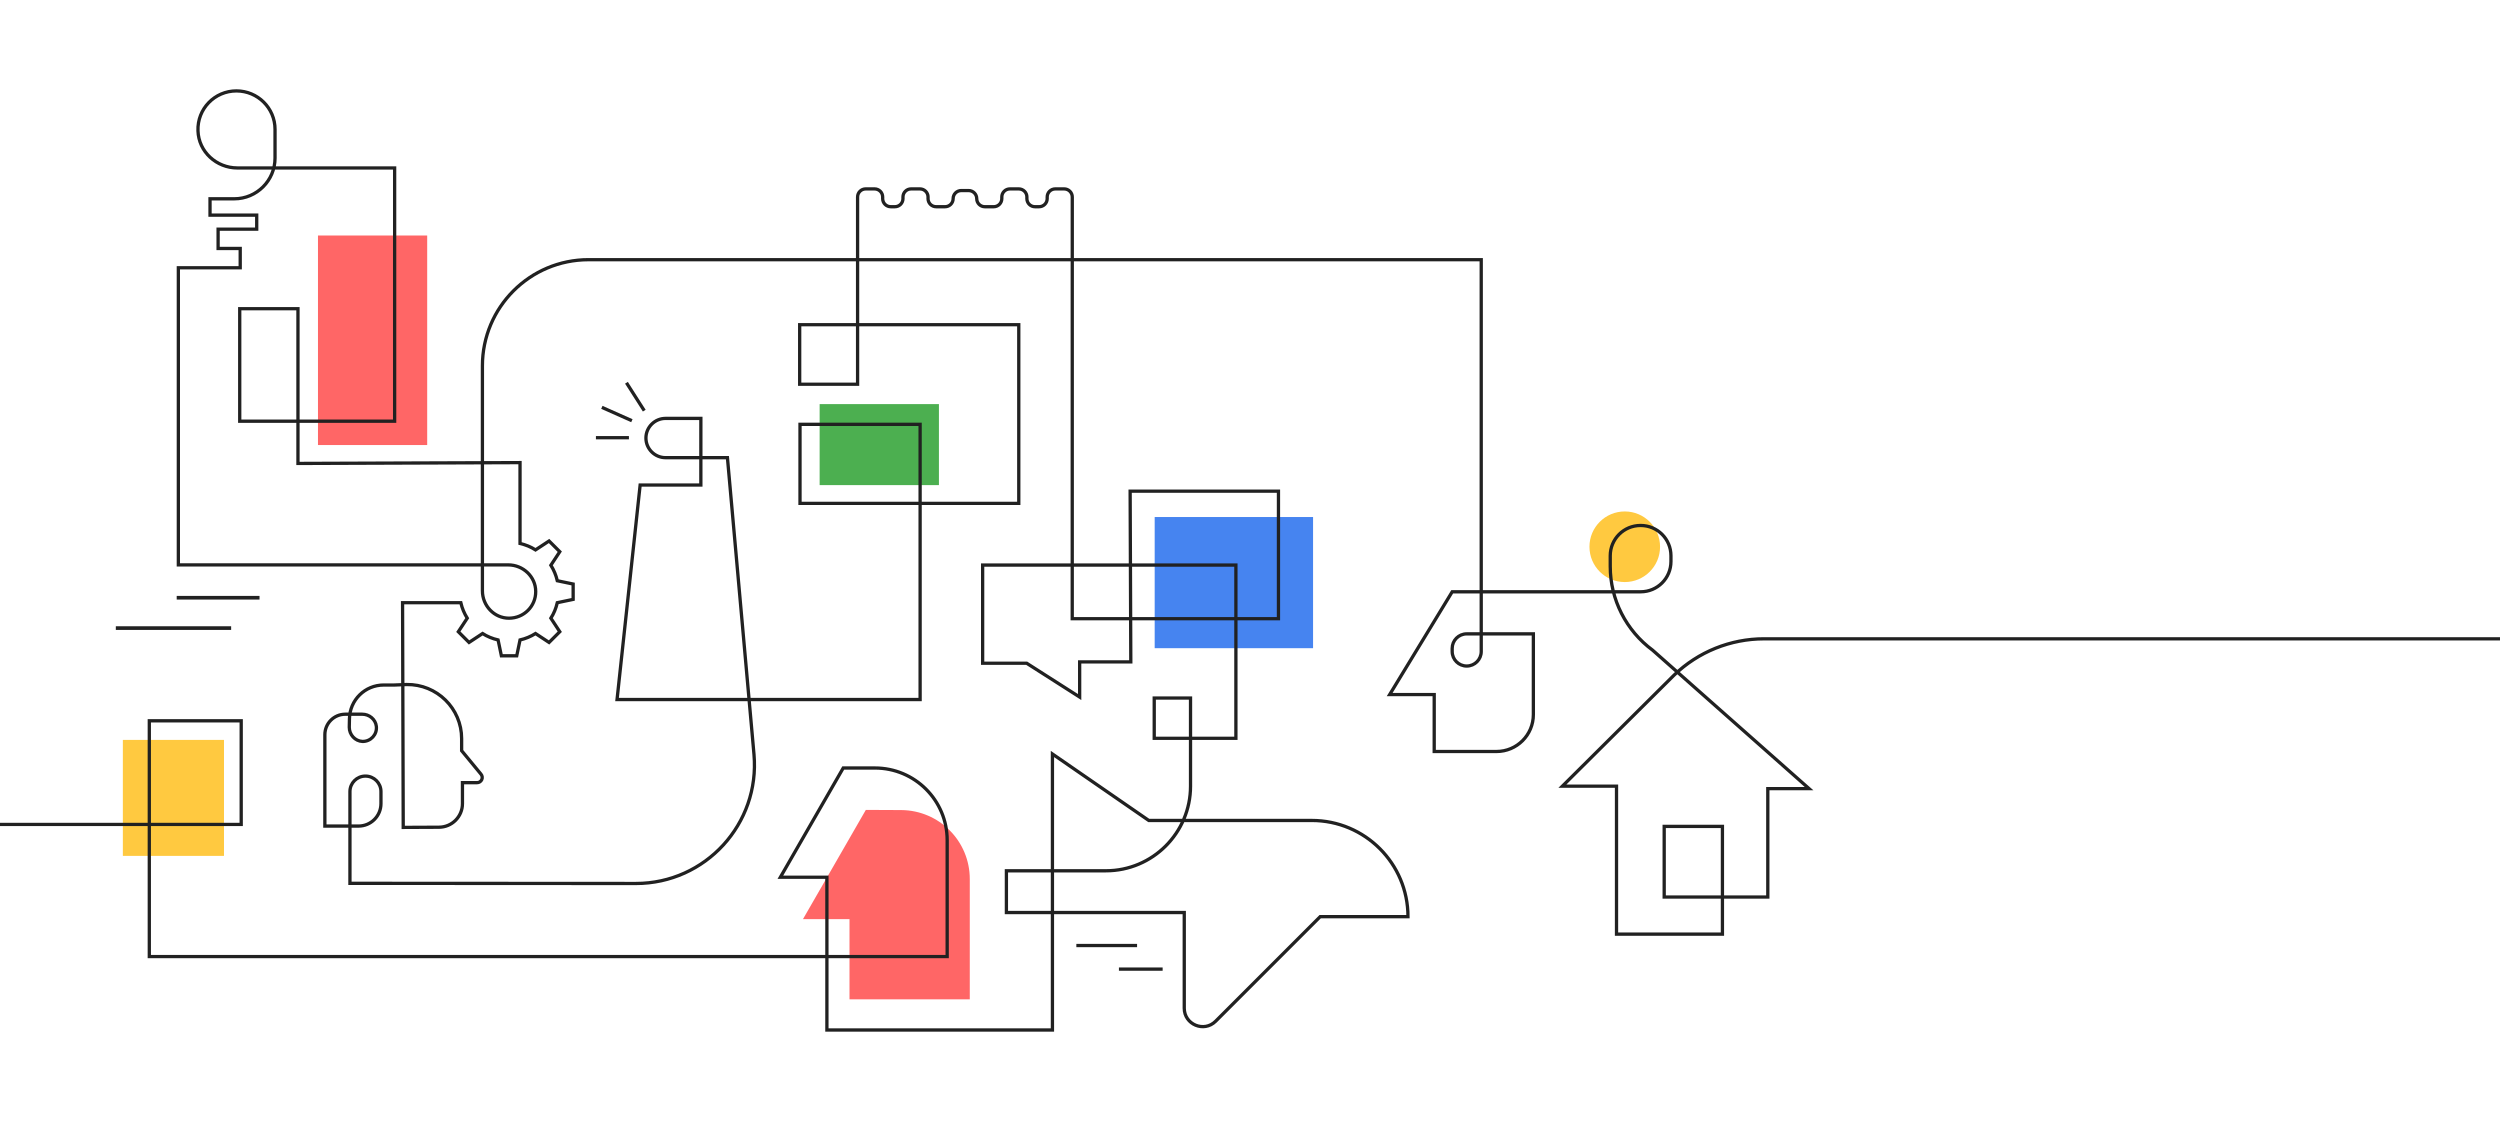 <?xml version="1.0" encoding="utf-8"?>
<!-- Generator: Adobe Illustrator 24.0.0, SVG Export Plug-In . SVG Version: 6.00 Build 0)  -->
<svg version="1.1" id="Layer_1" xmlns="http://www.w3.org/2000/svg" xmlns:xlink="http://www.w3.org/1999/xlink" x="0px" y="0px"
	 viewBox="0 0 1515.3 679.4" style="enable-background:new 0 0 1515.3 679.4;" xml:space="preserve">
<style type="text/css">
	.st0{fill:#FFFFFF;}
	.st1{fill:#FF6666;}
	.st2{fill:#FFC940;}
	.st3{fill:#4684F0;}
	.st4{fill:#4CAF50;}
	.st5{fill:none;stroke:#212121;stroke-width:2;stroke-miterlimit:10;}
	.st6{fill:none;stroke:#212121;stroke-width:2.22;stroke-miterlimit:10;}
	.st7{fill:#898989;}
	.st8{fill:#212121;}
</style>
<g>
	<path class="st1" d="M524.8,490.9l-38.1,66.2h28.2v48.6h72.9v-72.9c0-23-18.5-41.6-41.5-41.8L524.8,490.9z"/>
	<circle class="st2" cx="984.8" cy="331.4" r="21.4"/>
	
		<rect x="192.6" y="142.7" transform="matrix(-1 -4.498147e-11 4.498147e-11 -1 451.53 412.448)" class="st1" width="66.2" height="127"/>
	
		<rect x="74.5" y="448.4" transform="matrix(-1 -4.508317e-11 4.508317e-11 -1 210.263 967.17)" class="st2" width="61.3" height="70.3"/>
	
		<rect x="699.9" y="313.4" transform="matrix(-1 -4.486823e-11 4.486823e-11 -1 1495.775 706.28)" class="st3" width="96" height="79.5"/>
	
		<rect x="496.7" y="245" transform="matrix(-1 -4.492907e-11 4.492907e-11 -1 1065.801 539.037)" class="st4" width="72.3" height="49.1"/>
	<path class="st5" d="M1551.7,387.2h-482.5c-20.3,0-39.9,7.9-54.5,22L947,476.5h32.8v89.7h64.2v-65.3h-35.3v42.8h62.8V478h25
		l-94.8-83.9c-16.1-11.9-25.7-30.7-25.7-50.8v-6.4c0-10.2,8.2-18.4,18.4-18.4h0c10.2,0,18.4,8.2,18.4,18.4v3.4
		c0,10.2-8.2,18.4-18.4,18.4H880.2L842.3,421h27v34.5H907c12.4,0,22.4-10,22.4-22.4v-48.9h-40.4c-4.9,0-8.8,4-8.8,8.8v1.9
		c0,4.9,4,8.8,8.8,8.8l0,0c4.9,0,8.8-4,8.8-8.8V157.4h-541c-35.6,0-64.4,28.8-64.4,64.4v136.3c0,9,7.1,16.6,16.1,16.6
		c9,0,16.3-7.2,16.2-16.2c0-9-7.7-16.1-16.6-16.1H108.1V162.3h37.5v-11.7h-13.4v-11.7h23.4v-8.5h-28.3v-9.9H142
		c13.6,0,24.7-11.1,24.7-24.7l0-17.4c0-12.9-10.5-23.3-23.4-23.3c-13.2,0-23.8,10.9-23.3,24.2c0.4,12.7,11.2,22.5,23.9,22.5h95.3
		v153.5h-93.9v-68.2h35.3v93.8l134.6-0.5v49c3.4,0.8,6.6,2.1,9.4,3.9l8.2-5.4l6.5,6.5l-5.4,8.2c1.8,2.9,3.1,6,3.9,9.4l9.6,2v9.3
		l-9.6,2c-0.8,3.4-2.1,6.6-3.9,9.4l5.4,8.2l-6.5,6.5l-8.2-5.4c-2.9,1.8-6,3.1-9.4,3.9l-2,9.6h-9.3l-2-9.6c-3.4-0.8-6.6-2.1-9.4-3.9
		l-8.2,5.4l-6.5-6.5l5.4-8.2c-1.8-2.9-3.1-6-3.9-9.4h-35.3l0.4,136.2l21.6-0.1c7.9,0,14.3-6.4,14.3-14.3v-12.7h8.8
		c2.7,0,4.2-3.1,2.4-5.2l-11.7-14.2l0-7.3v0c0-18.3-15-33.1-33.4-32.8l-7.3,0.3h-6.5c-11.4,0-20.6,9.1-20.8,20.5l-0.1,5.1
		c0,4.5,3.5,8.4,8,8.6c5,0.1,9-4.2,8.4-9.2c-0.5-4.2-4.3-7.3-8.5-7.3l-10.3,0c-6.9,0-12.4,5.6-12.4,12.4v16.9v38.5h20.4
		c7.5,0,13.6-6.1,13.6-13.6l0-7.3c0-5.2-4.2-9.4-9.4-9.4h0c-5.2,0-9.4,4.2-9.4,9.4v55.6l173.3,0.1c42.2,0,75.3-36.2,71.6-78.2
		l-16.1-179.9h-37.5c-6.6,0-11.9-5.4-11.9-11.9v0c0-6.6,5.4-11.9,11.9-11.9h21.4V294h-36.8l-14,130h183.7V257.2h-72.8v47.9h132.6
		V196.8H484.7v36.1h35.1V119.4c0-2.7,2.2-4.9,4.9-4.9h5.4c2.7,0,4.9,2.2,4.9,4.9v1c0,2.7,2.2,4.9,4.9,4.9h2.5c2.7,0,4.9-2.2,4.9-4.9
		v-1c0-2.7,2.2-4.9,4.9-4.9h5.4c2.7,0,4.9,2.2,4.9,4.9v1c0,2.7,2.2,4.9,4.9,4.9h5.4c2.7,0,4.9-2.2,4.9-4.9v0c0-2.7,2.2-4.9,4.9-4.9
		h4.5c2.7,0,4.9,2.2,4.9,4.9v0c0,2.7,2.2,4.9,4.9,4.9h5.4c2.7,0,4.9-2.2,4.9-4.9v-1c0-2.7,2.2-4.9,4.9-4.9h5.4
		c2.7,0,4.9,2.2,4.9,4.9v1c0,2.7,2.2,4.9,4.9,4.9h2.5c2.7,0,4.9-2.2,4.9-4.9v-1c0-2.7,2.2-4.9,4.9-4.9h5.4c2.7,0,4.9,2.2,4.9,4.9
		V375h125v-77.3H685l0.4,103.5h-31v21.3l-32.1-20.5h-26.7v-59.5h153.5v105h-49.5v-24.4h22v53.4c0,28.3-23,51.3-51.3,51.3H610v25.3
		h107.8v58c0,9.9,12,14.9,19,7.9l63.4-63.4h53.2v0c0-32.2-26.1-58.3-58.3-58.3h-98.8L637.9,457v167.3H501.2v-92.6H473l38.1-66.2
		h19.2c24.2,0,43.8,19.6,43.8,43.8v70.5H90.5V436.9h55.7v62.8H-36.5"/>
	<g>
		<line class="st5" x1="689.2" y1="573.1" x2="652.4" y2="573.1"/>
		<line class="st5" x1="704.7" y1="587.4" x2="678.2" y2="587.4"/>
	</g>
	<line class="st5" x1="381.2" y1="265.3" x2="361.2" y2="265.3"/>
	<line class="st5" x1="383" y1="255" x2="364.8" y2="246.9"/>
	<line class="st5" x1="390.5" y1="248.9" x2="379.7" y2="232"/>
	<g>
		<line class="st6" x1="70.2" y1="380.7" x2="140.1" y2="380.7"/>
		<line class="st6" x1="107.1" y1="362.3" x2="157.3" y2="362.3"/>
	</g>
</g>
</svg>

